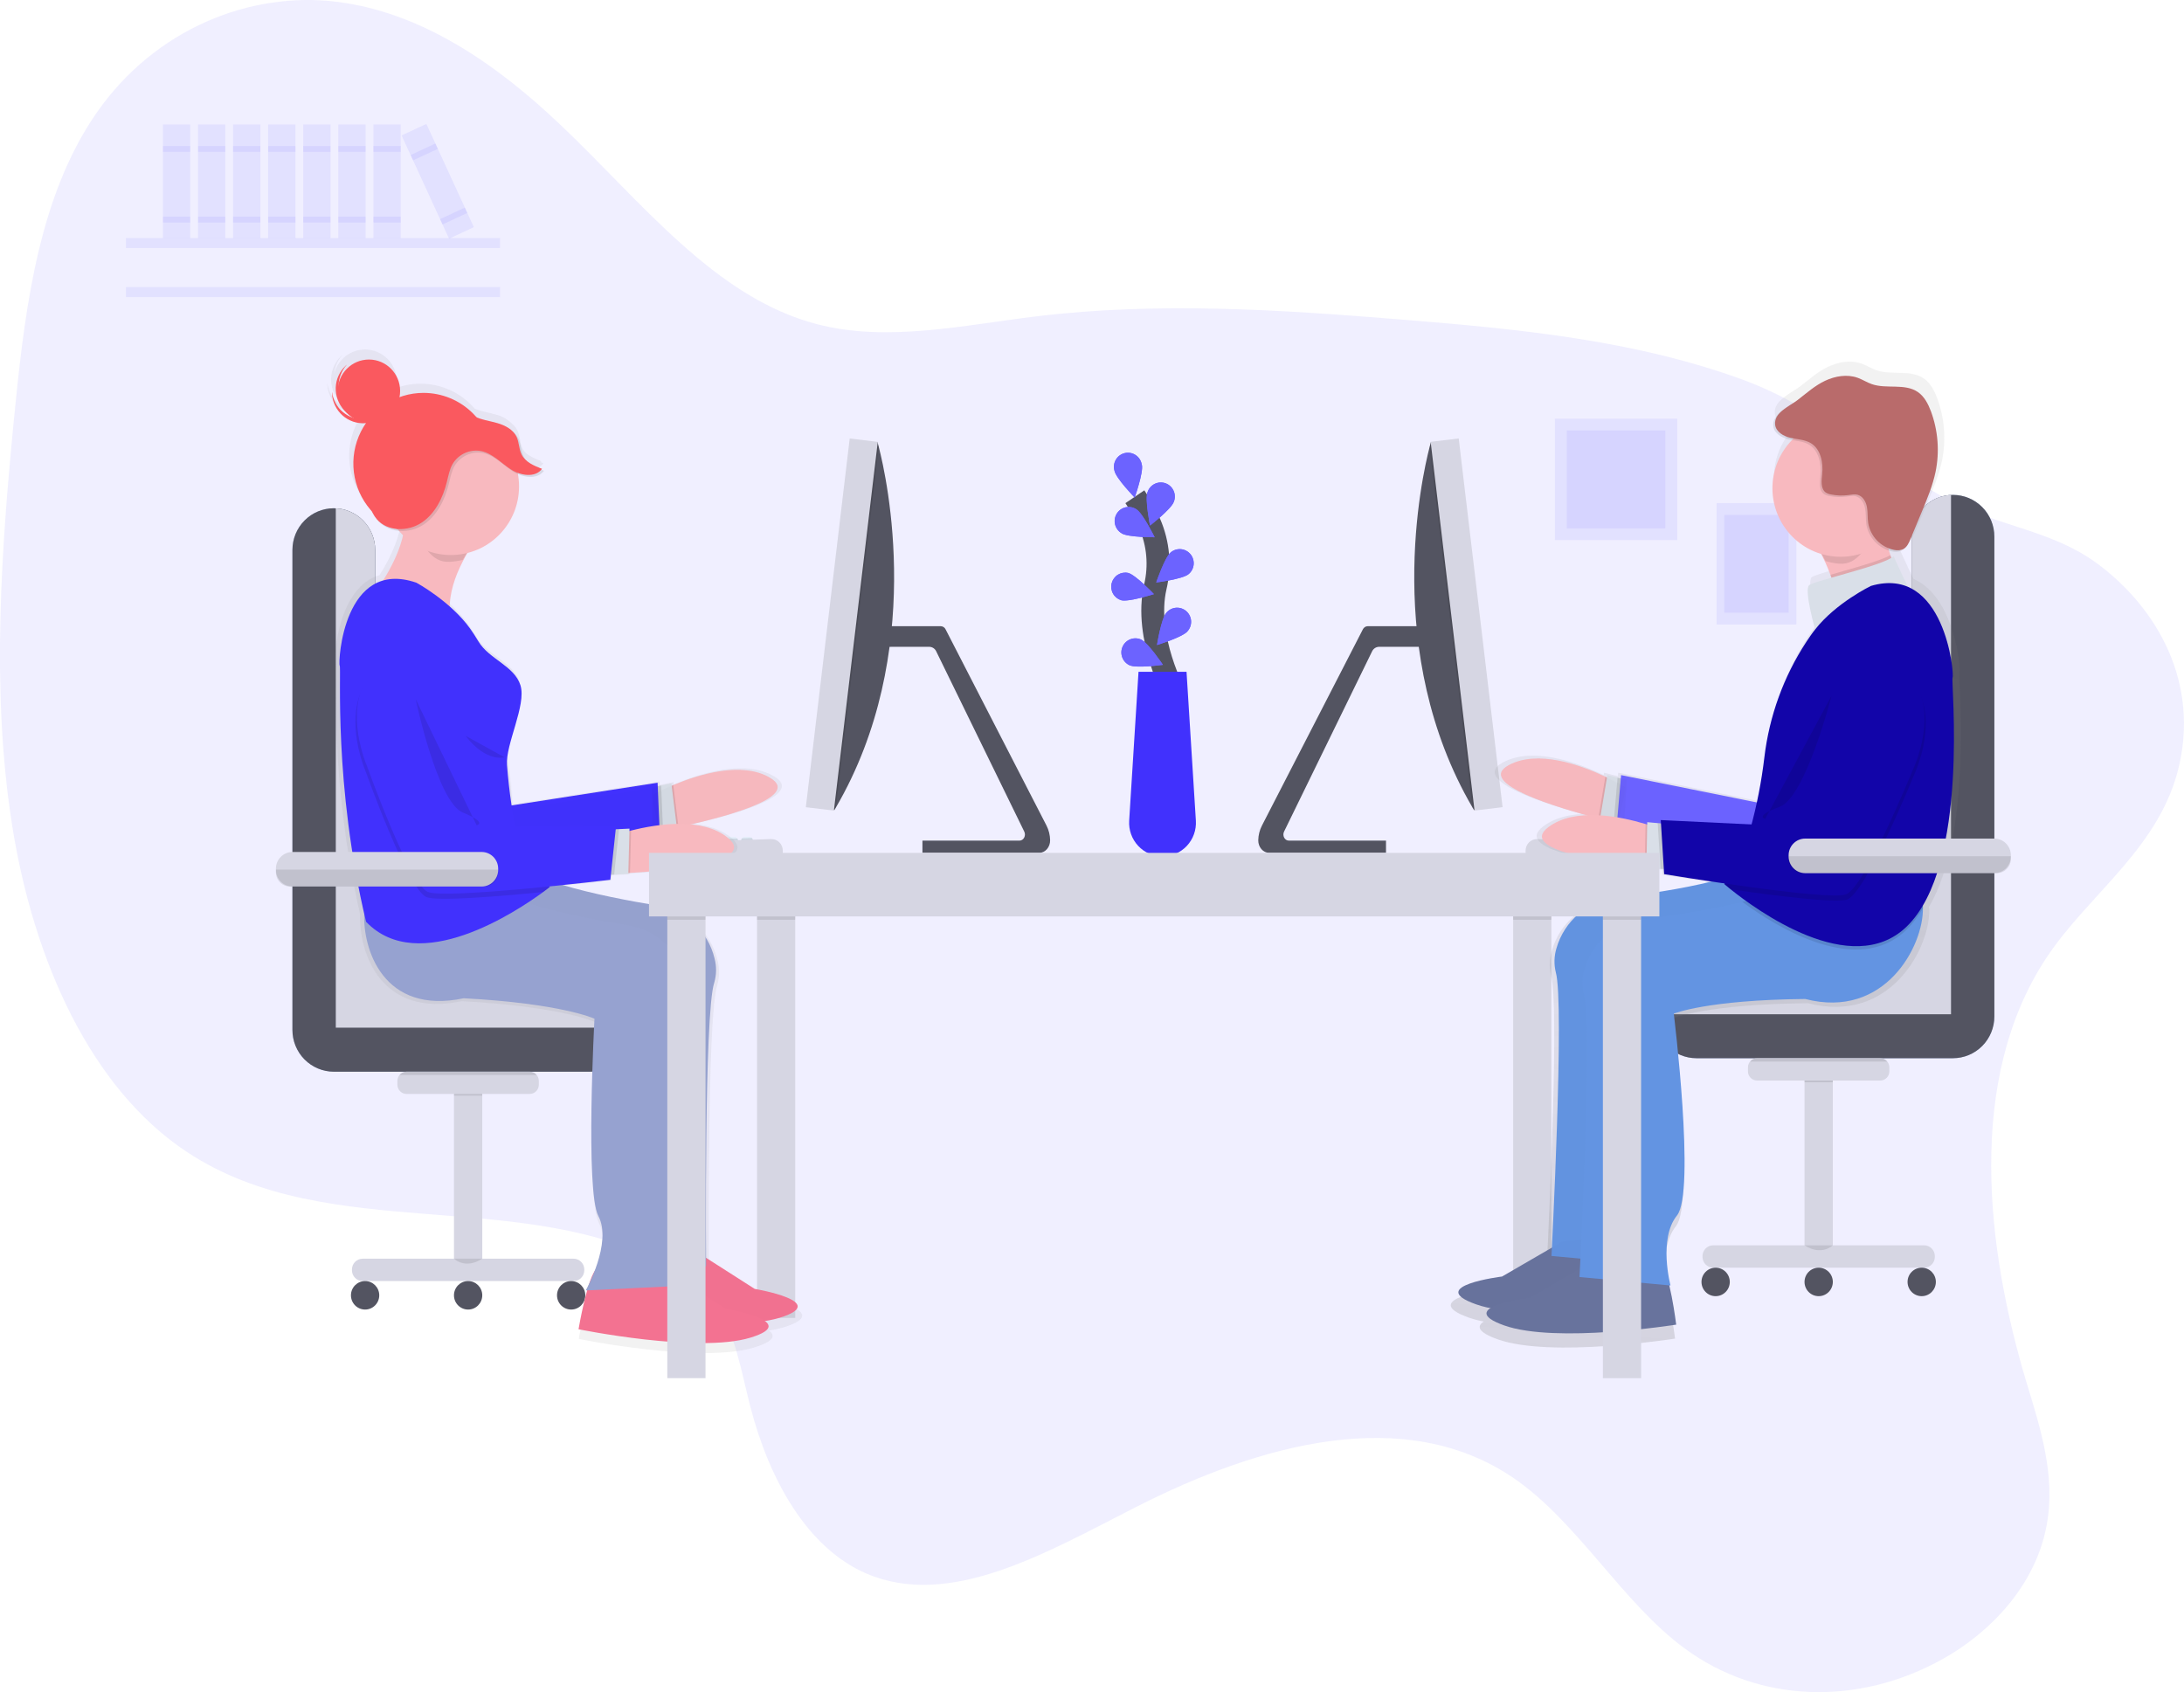 <svg width="191" height="148" viewBox="0 0 191 148" fill="none" xmlns="http://www.w3.org/2000/svg">
<g clip-path="url(#clip0)">
<path opacity="0.1" d="M178.962 83.781C171.925 94.438 173.706 109.251 177.249 120.985C178.442 124.912 179.791 129.063 178.99 133.404C178.01 138.713 174.014 142.802 169.919 145.091C162.455 149.266 153.791 148.923 147.364 144.201C141.809 140.119 138.034 133.154 132.365 129.272C122.89 122.8 110.238 126.263 99.313 131.826C91.583 135.757 83.097 140.771 75.771 137.626C70.617 135.412 67.276 129.451 65.616 123.015C64.815 119.907 64.29 116.522 62.582 114.125C61.559 112.7 60.196 111.722 58.783 110.928C45.879 103.594 28.853 109.015 16.368 100.768C7.943 95.208 2.931 84.031 1.059 72.166C-0.812 60.3 0.11 47.68 1.361 35.26C2.249 26.435 3.522 16.994 8.412 9.919C13.585 2.436 21.976 -0.75 29.377 0.147C36.777 1.045 43.285 5.489 48.949 10.855C56.027 17.547 62.477 26.034 71.464 28.357C77.585 29.944 84.181 28.455 90.613 27.671C101.368 26.375 112.026 27.096 122.612 27.952C132.748 28.772 142.949 29.735 152.469 33.232C159.205 35.706 164.458 40.634 170.773 43.911C174.889 46.048 179.474 46.422 183.331 49.231C188.083 52.688 192.282 58.958 190.631 66.706C189.061 74.082 182.697 78.118 178.962 83.781Z" fill="#6C63FF"/>
<path opacity="0.1" d="M157.096 43.999H150.126V54.621H157.096V43.999Z" fill="#6C63FF"/>
<path opacity="0.1" d="M156.417 45.032H150.803V53.588H156.417V45.032Z" fill="#6C63FF"/>
<path opacity="0.1" d="M146.683 36.621H135.979V47.242H146.683V36.621Z" fill="#6C63FF"/>
<path opacity="0.1" d="M145.642 37.654H137.019V46.209H145.642V37.654Z" fill="#6C63FF"/>
<path opacity="0.1" d="M43.73 20.817H11.014V21.694H43.73V20.817Z" fill="#6C63FF"/>
<path opacity="0.1" d="M43.73 25.105H11.014V25.982H43.73V25.105Z" fill="#6C63FF"/>
<path d="M69.547 77.667H66.205V115.269H69.547V77.667Z" fill="#D6D6E3"/>
<path d="M167.177 81.615V46.93C167.178 45.963 167.559 45.036 168.238 44.353C168.918 43.669 169.839 43.285 170.799 43.285C171.758 43.287 172.677 43.672 173.355 44.355C174.033 45.038 174.414 45.964 174.414 46.93V88.908C174.414 89.875 174.032 90.802 173.353 91.486C172.674 92.17 171.753 92.554 170.792 92.554H148.36C147.4 92.554 146.478 92.17 145.799 91.486C145.12 90.802 144.738 89.875 144.738 88.908C144.738 87.941 145.12 87.013 145.799 86.329C146.478 85.646 147.4 85.261 148.36 85.261H163.555C164.516 85.261 165.437 84.877 166.116 84.193C166.795 83.51 167.177 82.582 167.177 81.615Z" fill="#AEBEE1"/>
<path d="M167.177 81.615V46.93C167.178 45.963 167.559 45.036 168.238 44.353C168.918 43.669 169.839 43.285 170.799 43.285C171.758 43.287 172.677 43.672 173.355 44.355C174.033 45.038 174.414 45.964 174.414 46.93V88.908C174.414 89.875 174.032 90.802 173.353 91.486C172.674 92.17 171.753 92.554 170.792 92.554H148.36C147.4 92.554 146.478 92.17 145.799 91.486C145.12 90.802 144.738 89.875 144.738 88.908C144.738 87.941 145.12 87.013 145.799 86.329C146.478 85.646 147.4 85.261 148.36 85.261H163.555C164.516 85.261 165.437 84.877 166.116 84.193C166.795 83.51 167.177 82.582 167.177 81.615Z" fill="#535461"/>
<path d="M144.743 88.712C144.793 87.78 145.196 86.903 145.869 86.261C146.542 85.619 147.433 85.261 148.36 85.261H163.555C164.516 85.261 165.437 84.877 166.116 84.193C166.796 83.51 167.177 82.582 167.177 81.615V46.93C167.177 45.993 167.534 45.091 168.176 44.413C168.818 43.734 169.695 43.33 170.625 43.285V88.712H144.743Z" fill="#D6D6E3"/>
<path d="M32.81 82.785V48.1C32.81 47.135 32.43 46.208 31.752 45.525C31.075 44.841 30.156 44.456 29.197 44.454C28.236 44.454 27.315 44.838 26.636 45.522C25.956 46.206 25.575 47.133 25.575 48.1V90.078C25.574 90.558 25.667 91.033 25.848 91.476C26.03 91.919 26.296 92.322 26.633 92.662C26.969 93.001 27.369 93.271 27.809 93.454C28.249 93.638 28.72 93.733 29.197 93.733H51.627C52.588 93.733 53.509 93.349 54.188 92.665C54.867 91.981 55.249 91.054 55.249 90.087C55.249 89.12 54.867 88.192 54.188 87.508C53.509 86.824 52.588 86.44 51.627 86.44H36.434C35.957 86.441 35.485 86.346 35.045 86.162C34.605 85.979 34.205 85.709 33.869 85.37C33.532 85.03 33.265 84.627 33.084 84.184C32.902 83.74 32.809 83.265 32.81 82.785Z" fill="#AEBEE1"/>
<path d="M32.81 82.785V48.1C32.81 47.135 32.43 46.208 31.752 45.525C31.075 44.841 30.156 44.456 29.197 44.454C28.236 44.454 27.315 44.838 26.636 45.522C25.956 46.206 25.575 47.133 25.575 48.1V90.078C25.574 90.558 25.667 91.033 25.848 91.476C26.03 91.919 26.296 92.322 26.633 92.662C26.969 93.001 27.369 93.271 27.809 93.454C28.249 93.638 28.72 93.733 29.197 93.733H51.627C52.588 93.733 53.509 93.349 54.188 92.665C54.867 91.981 55.249 91.054 55.249 90.087C55.249 89.12 54.867 88.192 54.188 87.508C53.509 86.824 52.588 86.44 51.627 86.44H36.434C35.957 86.441 35.485 86.346 35.045 86.162C34.605 85.979 34.205 85.709 33.869 85.37C33.532 85.03 33.265 84.627 33.084 84.184C32.902 83.74 32.809 83.265 32.81 82.785Z" fill="#535461"/>
<path d="M55.244 89.882C55.194 88.951 54.791 88.073 54.119 87.431C53.446 86.789 52.554 86.432 51.627 86.432H36.434C35.958 86.432 35.487 86.338 35.047 86.155C34.608 85.972 34.208 85.703 33.872 85.364C33.535 85.026 33.268 84.624 33.086 84.181C32.904 83.739 32.81 83.264 32.81 82.785V48.1C32.81 47.164 32.453 46.264 31.812 45.587C31.171 44.909 30.296 44.505 29.367 44.459V89.882H55.244Z" fill="#D6D6E3"/>
<path d="M135.674 77.667H132.332V116.146H135.674V77.667Z" fill="#D6D6E3"/>
<path opacity="0.1" d="M69.547 77.667H66.205V80.447H69.547V77.667Z" fill="black"/>
<path opacity="0.1" d="M135.674 77.667H132.332V80.447H135.674V77.667Z" fill="black"/>
<path opacity="0.1" d="M78.143 54.768C78.09 55.361 78.022 55.961 77.94 56.57H77.468V54.768H78.143Z" fill="black"/>
<path d="M91.838 73.485C91.848 74.094 91.412 74.594 90.872 74.594H80.671V73.523H89.159C89.525 73.523 89.754 73.077 89.57 72.72L81.872 56.959C81.818 56.846 81.733 56.749 81.628 56.681C81.523 56.613 81.401 56.575 81.276 56.572H77.468V54.77H82.276C82.364 54.772 82.449 54.798 82.523 54.846C82.597 54.894 82.656 54.962 82.694 55.041L91.518 72.2C91.721 72.598 91.831 73.038 91.838 73.485Z" fill="#535461"/>
<path d="M73.103 70.627L72.963 70.863L71.656 69.985L75.7 38.675H76.742C76.742 38.675 76.784 38.819 76.854 39.093C77.552 41.799 80.976 57.124 73.103 70.627Z" fill="#535461"/>
<path opacity="0.1" d="M76.853 39.093L73.103 70.627L72.963 70.863L71.656 69.985L75.7 38.675H76.742C76.742 38.675 76.783 38.824 76.853 39.093Z" fill="black"/>
<path d="M74.31 38.351L70.473 70.6L72.927 70.896L76.764 38.647L74.31 38.351Z" fill="#D6D6E3"/>
<path d="M62.063 73.497C62.063 73.575 62.032 73.649 61.977 73.704C61.923 73.759 61.849 73.79 61.772 73.791H61.336C61.258 73.791 61.184 73.76 61.13 73.705C61.075 73.65 61.044 73.575 61.044 73.497C61.043 73.486 61.043 73.474 61.044 73.463C61.053 73.392 61.087 73.327 61.14 73.28C61.193 73.232 61.261 73.206 61.332 73.206H61.769C61.833 73.206 61.896 73.229 61.947 73.269C61.998 73.309 62.034 73.365 62.05 73.429C62.057 73.451 62.062 73.474 62.063 73.497Z" fill="#E3EDF9"/>
<path d="M63.371 73.497C63.37 73.575 63.339 73.649 63.285 73.704C63.23 73.759 63.156 73.79 63.079 73.791H62.643C62.566 73.791 62.492 73.76 62.437 73.705C62.382 73.65 62.352 73.575 62.352 73.497C62.352 73.47 62.356 73.443 62.363 73.416C62.376 73.369 62.402 73.326 62.437 73.291C62.463 73.264 62.495 73.242 62.53 73.228C62.566 73.213 62.603 73.205 62.641 73.205H63.078C63.134 73.205 63.189 73.221 63.236 73.252C63.284 73.282 63.322 73.326 63.345 73.377C63.362 73.415 63.37 73.456 63.371 73.497Z" fill="#E3EDF9"/>
<path d="M64.533 73.497C64.533 73.575 64.502 73.649 64.447 73.704C64.393 73.759 64.319 73.79 64.242 73.791H63.805C63.728 73.791 63.654 73.76 63.599 73.705C63.545 73.65 63.514 73.575 63.514 73.497C63.513 73.455 63.522 73.413 63.539 73.375C63.563 73.325 63.6 73.282 63.647 73.251C63.694 73.221 63.748 73.205 63.804 73.204H64.24C64.278 73.204 64.316 73.211 64.352 73.226C64.387 73.24 64.419 73.262 64.447 73.289C64.474 73.317 64.495 73.349 64.51 73.385C64.524 73.42 64.532 73.459 64.531 73.497H64.533Z" fill="#E3EDF9"/>
<path d="M65.842 73.497C65.842 73.575 65.811 73.649 65.756 73.704C65.702 73.759 65.628 73.79 65.551 73.791H65.114C65.061 73.79 65.009 73.776 64.963 73.748C64.918 73.72 64.881 73.68 64.856 73.633C64.831 73.585 64.82 73.532 64.824 73.478C64.827 73.424 64.845 73.373 64.876 73.329L64.91 73.291C64.936 73.264 64.968 73.242 65.003 73.228C65.039 73.213 65.076 73.205 65.114 73.205H65.551C65.59 73.206 65.63 73.215 65.666 73.231C65.702 73.247 65.735 73.27 65.762 73.3C65.813 73.353 65.842 73.423 65.842 73.497Z" fill="#E3EDF9"/>
<path opacity="0.1" d="M62.055 73.427C62.061 73.45 62.064 73.474 62.063 73.497C62.063 73.575 62.032 73.649 61.977 73.704C61.923 73.759 61.849 73.79 61.772 73.791H61.336C61.258 73.791 61.184 73.76 61.13 73.705C61.075 73.65 61.044 73.575 61.044 73.497C61.043 73.486 61.043 73.474 61.044 73.463L62.055 73.427Z" fill="black"/>
<path opacity="0.1" d="M63.347 73.38C63.362 73.417 63.37 73.456 63.371 73.496C63.37 73.573 63.339 73.647 63.285 73.702C63.23 73.757 63.156 73.788 63.079 73.789H62.643C62.566 73.789 62.492 73.758 62.437 73.703C62.382 73.648 62.352 73.573 62.352 73.496C62.352 73.468 62.356 73.441 62.363 73.415L63.347 73.38Z" fill="black"/>
<path opacity="0.1" d="M64.49 73.341C64.519 73.388 64.535 73.441 64.535 73.496C64.534 73.573 64.504 73.648 64.449 73.703C64.394 73.757 64.321 73.788 64.243 73.789H63.807C63.73 73.789 63.656 73.758 63.601 73.703C63.546 73.648 63.516 73.573 63.516 73.496C63.515 73.454 63.524 73.412 63.541 73.374L64.49 73.341Z" fill="black"/>
<path opacity="0.1" d="M65.842 73.497C65.842 73.575 65.811 73.649 65.756 73.704C65.702 73.759 65.628 73.79 65.551 73.791H65.114C65.061 73.791 65.009 73.776 64.963 73.748C64.918 73.72 64.881 73.68 64.856 73.633C64.831 73.585 64.82 73.532 64.824 73.478C64.827 73.425 64.845 73.373 64.876 73.329L65.762 73.298C65.814 73.351 65.842 73.423 65.842 73.497Z" fill="black"/>
<path d="M68.457 74.668H60.028V74.281C60.028 74.11 60.094 73.945 60.212 73.822C60.331 73.699 60.492 73.627 60.662 73.621L67.422 73.386C67.556 73.381 67.69 73.404 67.816 73.452C67.941 73.501 68.055 73.574 68.152 73.668C68.249 73.762 68.326 73.875 68.378 73.999C68.431 74.124 68.458 74.258 68.458 74.393L68.457 74.668Z" fill="#D6D6E3"/>
<path d="M110.04 73.485C110.03 74.094 110.466 74.594 111.006 74.594H121.212V73.523H112.714C112.348 73.523 112.119 73.077 112.303 72.72L120 56.959C120.055 56.846 120.139 56.749 120.245 56.681C120.35 56.613 120.472 56.575 120.597 56.572H124.406V54.77H119.602C119.515 54.773 119.432 54.8 119.359 54.847C119.287 54.895 119.229 54.961 119.191 55.039L110.367 72.198C110.161 72.596 110.049 73.037 110.04 73.485Z" fill="#535461"/>
<path d="M128.776 70.627L128.916 70.863L130.223 69.985L126.179 38.675H125.137C125.137 38.675 125.095 38.819 125.025 39.093C124.326 41.799 120.895 57.124 128.776 70.627Z" fill="#535461"/>
<path opacity="0.1" d="M125.025 39.093L128.775 70.627L128.915 70.863L130.222 69.985L126.179 38.675H125.137C125.137 38.675 125.095 38.824 125.025 39.093Z" fill="black"/>
<path d="M127.571 38.348L125.117 38.644L128.954 70.893L131.408 70.597L127.571 38.348Z" fill="#D6D6E3"/>
<path d="M139.814 73.497C139.815 73.575 139.846 73.649 139.9 73.704C139.955 73.759 140.029 73.79 140.106 73.791H140.542C140.619 73.791 140.694 73.76 140.748 73.705C140.803 73.65 140.834 73.575 140.834 73.497C140.835 73.486 140.835 73.474 140.834 73.463C140.825 73.392 140.791 73.327 140.738 73.28C140.685 73.232 140.616 73.206 140.546 73.206H140.109C140.044 73.206 139.982 73.229 139.931 73.269C139.88 73.309 139.844 73.365 139.828 73.429C139.821 73.451 139.816 73.474 139.814 73.497Z" fill="#E3EDF9"/>
<path d="M138.507 73.497C138.507 73.575 138.538 73.649 138.593 73.704C138.647 73.759 138.721 73.79 138.798 73.791H139.235C139.273 73.791 139.311 73.783 139.346 73.768C139.382 73.754 139.414 73.732 139.441 73.705C139.468 73.677 139.489 73.645 139.504 73.609C139.519 73.574 139.526 73.536 139.526 73.497C139.526 73.47 139.522 73.443 139.514 73.416C139.501 73.369 139.476 73.326 139.441 73.291C139.414 73.264 139.383 73.242 139.347 73.228C139.312 73.213 139.275 73.205 139.236 73.205H138.792C138.735 73.205 138.68 73.221 138.633 73.252C138.585 73.282 138.548 73.326 138.524 73.377C138.51 73.415 138.505 73.456 138.507 73.497Z" fill="#E3EDF9"/>
<path d="M137.345 73.497C137.345 73.575 137.376 73.649 137.43 73.704C137.485 73.759 137.559 73.79 137.636 73.791H138.072C138.15 73.791 138.224 73.76 138.278 73.705C138.333 73.65 138.364 73.575 138.364 73.497C138.365 73.455 138.356 73.413 138.338 73.375C138.315 73.325 138.277 73.282 138.231 73.251C138.184 73.221 138.13 73.205 138.074 73.204H137.638C137.599 73.204 137.561 73.211 137.526 73.226C137.49 73.24 137.458 73.262 137.431 73.289C137.404 73.317 137.383 73.349 137.368 73.385C137.353 73.42 137.346 73.459 137.346 73.497H137.345Z" fill="#E3EDF9"/>
<path d="M136.035 73.497C136.036 73.575 136.067 73.649 136.121 73.704C136.176 73.759 136.25 73.79 136.327 73.791H136.763C136.816 73.79 136.869 73.776 136.914 73.748C136.96 73.72 136.997 73.68 137.021 73.633C137.046 73.585 137.057 73.532 137.054 73.478C137.05 73.424 137.032 73.373 137.002 73.329L136.968 73.291C136.941 73.264 136.909 73.242 136.874 73.228C136.839 73.213 136.801 73.205 136.763 73.205H136.327C136.287 73.206 136.248 73.215 136.212 73.231C136.175 73.247 136.143 73.27 136.116 73.3C136.064 73.353 136.036 73.423 136.035 73.497Z" fill="#E3EDF9"/>
<path opacity="0.1" d="M139.823 73.427C139.817 73.45 139.814 73.474 139.814 73.497C139.815 73.575 139.846 73.649 139.9 73.704C139.955 73.759 140.029 73.79 140.106 73.791H140.542C140.62 73.791 140.694 73.76 140.748 73.705C140.803 73.65 140.834 73.575 140.834 73.497C140.835 73.486 140.835 73.474 140.834 73.463L139.823 73.427Z" fill="black"/>
<path opacity="0.1" d="M138.531 73.38C138.516 73.417 138.507 73.456 138.507 73.496C138.508 73.573 138.538 73.647 138.593 73.702C138.647 73.757 138.721 73.788 138.799 73.789H139.235C139.273 73.789 139.311 73.781 139.346 73.766C139.382 73.752 139.414 73.73 139.441 73.703C139.468 73.676 139.489 73.643 139.504 73.608C139.519 73.572 139.526 73.534 139.526 73.496C139.526 73.468 139.522 73.441 139.514 73.415L138.531 73.38Z" fill="black"/>
<path opacity="0.1" d="M137.387 73.341C137.359 73.388 137.343 73.441 137.343 73.496C137.343 73.573 137.374 73.648 137.429 73.703C137.483 73.757 137.557 73.788 137.634 73.789H138.071C138.148 73.789 138.222 73.758 138.277 73.703C138.332 73.648 138.362 73.573 138.362 73.496C138.363 73.454 138.354 73.412 138.337 73.374L137.387 73.341Z" fill="black"/>
<path opacity="0.1" d="M136.035 73.497C136.036 73.575 136.067 73.649 136.121 73.704C136.176 73.759 136.25 73.79 136.327 73.791H136.763C136.816 73.791 136.869 73.776 136.914 73.748C136.96 73.72 136.997 73.68 137.022 73.633C137.046 73.585 137.057 73.532 137.054 73.478C137.05 73.425 137.032 73.373 137.002 73.329L136.116 73.298C136.064 73.351 136.035 73.423 136.035 73.497Z" fill="black"/>
<path d="M133.421 74.668H141.849V74.281C141.849 74.11 141.783 73.945 141.665 73.822C141.547 73.699 141.385 73.627 141.215 73.621L134.456 73.386C134.321 73.381 134.187 73.404 134.062 73.452C133.937 73.501 133.822 73.574 133.725 73.668C133.629 73.762 133.552 73.875 133.499 73.999C133.447 74.124 133.419 74.258 133.419 74.393L133.421 74.668Z" fill="#D6D6E3"/>
<path d="M168.699 79.319C172.631 72.605 171.206 59.061 171.365 58.802C171.506 58.574 170.964 52.196 167.351 50.638C166.698 49.336 166.056 47.868 166.056 47.868C165.992 47.928 165.923 47.981 165.848 48.025C165.819 47.947 165.791 47.868 165.764 47.788C165.718 47.652 165.676 47.513 165.633 47.374C165.734 47.407 165.837 47.433 165.941 47.453C166.217 47.521 166.507 47.495 166.766 47.38C166.855 47.332 166.935 47.27 167.003 47.196C167.288 47.005 167.445 46.662 167.578 46.338L168.629 43.802C169.103 42.657 169.58 41.506 169.833 40.293C170.208 38.467 170.063 36.572 169.413 34.826C169.165 34.16 168.82 33.494 168.236 33.096C167.065 32.297 165.435 32.849 164.097 32.381C163.658 32.226 163.26 31.966 162.821 31.808C161.871 31.465 160.799 31.648 159.886 32.075C158.972 32.503 158.232 33.182 157.433 33.791C157.039 34.095 156.41 34.409 155.947 34.821C155.497 35.174 155.151 35.602 155.217 36.164C155.292 36.808 155.965 37.194 156.593 37.345C156.697 37.369 156.804 37.388 156.91 37.407C156.165 38.166 155.629 39.106 155.353 40.136C155.076 41.166 155.07 42.251 155.334 43.284C155.598 44.317 156.123 45.264 156.858 46.032C157.593 46.801 158.514 47.364 159.529 47.668C159.849 48.272 160.126 48.899 160.358 49.543C160.388 49.631 160.419 49.72 160.448 49.809C159.415 50.104 158.607 50.35 158.445 50.485C157.956 50.894 158.981 54.47 158.981 54.47C158.72 54.803 158.454 55.182 158.185 55.588C156.142 58.711 154.849 62.269 154.408 65.982C154.237 67.339 154.016 68.727 153.734 70.047L141.519 67.581L141.493 67.885L141.202 67.812L140.285 67.584L140.249 67.792L140.109 67.725C137.837 66.653 134.009 65.283 131.417 66.695C128.681 68.178 134.585 70.148 138.374 71.196C137.118 71.258 135.916 71.562 134.965 72.272C132.218 74.345 139.988 75.424 143.658 75.807L143.806 75.822V75.901L145.078 76.02L145.376 76.047L145.405 76.504C145.405 76.504 147.225 76.804 149.657 77.168C146.881 77.866 143.45 78.35 141.067 78.633C138.541 78.931 136.39 80.702 135.712 83.171C135.492 83.88 135.471 84.635 135.65 85.354C136.359 87.847 135.494 106.189 135.298 110.139L130.806 112.742C130.806 112.742 123.818 113.6 128.473 115.249C128.892 115.393 129.321 115.507 129.756 115.592C129.143 115.99 129.196 116.51 131.004 117.148C135.662 118.792 146.491 117.076 146.491 117.076C146.491 117.076 146.254 115.144 145.868 113.538L145.988 113.548C145.988 113.548 144.87 109.36 146.566 107.247C148.261 105.135 146.281 89.059 146.281 89.059C146.281 89.059 149.25 87.822 158.125 87.741C165.284 89.591 168.773 82.969 168.723 79.546C168.708 79.469 168.704 79.39 168.699 79.319Z" fill="url(#paint0_linear)"/>
<path d="M142.243 68.914L141.485 72.003C141.485 72.003 140.803 71.848 139.78 71.584C136.317 70.681 129.012 68.514 131.94 66.924C134.464 65.551 138.181 66.886 140.389 67.927C141.197 68.31 141.803 68.653 142.074 68.815C142.188 68.88 142.243 68.914 142.243 68.914Z" fill="#F8B9BF"/>
<path opacity="0.1" d="M142.03 69.786L141.485 72.016C141.485 72.016 140.803 71.862 139.78 71.598L140.396 67.941C141.204 68.324 141.81 68.667 142.081 68.828L142.03 69.786Z" fill="black"/>
<path d="M142.032 72.228L139.915 71.701L140.573 67.795L142.265 68.216L142.032 72.228Z" fill="#D9DFE8"/>
<path opacity="0.1" d="M142.032 72.228L141.118 72.001L141.463 68.017L142.265 68.216L142.032 72.228Z" fill="black"/>
<path d="M162.458 56.052C162.458 56.052 158.393 53.687 156.586 60.47C154.779 67.253 154.609 70.378 154.609 70.378L141.771 67.793L141.364 72.514C141.364 72.514 155.089 76.975 156.816 76.651C158.542 76.327 164.145 66.87 164.145 66.87C164.145 66.87 169.238 59.542 162.458 56.052Z" fill="#6C63FF"/>
<g opacity="0.1">
<path opacity="0.1" d="M142.243 68.914L141.485 72.003C141.485 72.003 140.803 71.848 139.78 71.584C136.317 70.681 129.012 68.514 131.94 66.924C134.464 65.551 138.181 66.886 140.389 67.927C141.197 68.31 141.803 68.653 142.074 68.814C142.188 68.88 142.243 68.914 142.243 68.914Z" fill="black"/>
<path opacity="0.1" d="M142.03 69.786L141.485 72.016C141.485 72.016 140.803 71.862 139.78 71.598L140.396 67.941C141.203 68.324 141.81 68.667 142.081 68.828L142.03 69.786Z" fill="black"/>
<path opacity="0.1" d="M142.032 72.227L139.915 71.701L140.573 67.795L142.265 68.216L142.032 72.227Z" fill="black"/>
<path opacity="0.1" d="M142.032 72.227L141.118 72.001L141.462 68.017L142.265 68.216L142.032 72.227Z" fill="black"/>
<path opacity="0.1" d="M162.458 56.223C162.458 56.223 158.392 53.859 156.586 60.642C154.779 67.425 154.609 70.549 154.609 70.549L141.771 67.965L141.364 72.686C141.364 72.686 155.089 77.147 156.816 76.823C158.542 76.498 164.145 67.042 164.145 67.042C164.145 67.042 169.238 59.713 162.458 56.223Z" fill="#1205A9"/>
</g>
<path d="M136.602 108.61L131.36 111.649C131.36 111.649 124.57 112.486 129.094 114.082C133.617 115.678 144.133 114.011 144.133 114.011C144.133 114.011 143.549 109.255 142.734 108.591C141.919 107.927 136.602 108.61 136.602 108.61Z" fill="#68739D"/>
<path d="M157.029 74.515C157.029 74.515 154.421 75.888 149.788 77.073C147.073 77.76 143.675 78.247 141.326 78.525C140.124 78.657 138.987 79.145 138.061 79.928C137.135 80.711 136.461 81.753 136.124 82.923C135.91 83.613 135.889 84.349 136.064 85.05C136.837 87.767 135.684 109.847 135.684 109.847L143.644 110.588C143.644 110.588 142.558 106.52 144.206 104.469C145.855 102.419 143.93 86.811 143.93 86.811C143.93 86.811 146.814 85.61 155.432 85.531C163.415 87.59 166.705 78.793 165.473 76.327C164.24 73.861 157.029 74.515 157.029 74.515Z" fill="#6394E2"/>
<g opacity="0.1">
<path opacity="0.1" d="M136.602 108.61L131.36 111.649C131.36 111.649 124.57 112.486 129.094 114.082C133.617 115.677 144.133 114.011 144.133 114.011C144.133 114.011 143.549 109.255 142.734 108.591C141.919 107.927 136.602 108.61 136.602 108.61Z" fill="black"/>
<path opacity="0.1" d="M157.029 74.515C157.029 74.515 154.421 75.888 149.789 77.073C147.074 77.76 143.675 78.247 141.326 78.525C140.124 78.657 138.988 79.145 138.061 79.928C137.135 80.711 136.461 81.753 136.124 82.923C135.91 83.613 135.889 84.349 136.065 85.05C136.837 87.767 135.685 109.847 135.685 109.847L143.644 110.588C143.644 110.588 142.559 106.52 144.207 104.469C145.855 102.419 143.931 86.811 143.931 86.811C143.931 86.811 146.815 85.61 155.432 85.531C163.416 87.59 166.705 78.793 165.473 76.327C164.241 73.861 157.029 74.515 157.029 74.515Z" fill="black"/>
</g>
<path d="M139.059 110.454L133.818 113.493C133.818 113.493 127.031 114.324 131.551 115.926C136.071 117.529 146.591 115.856 146.591 115.856C146.591 115.856 146.006 111.1 145.192 110.436C144.377 109.771 139.059 110.454 139.059 110.454Z" fill="#68739D"/>
<path d="M157.881 87.375C149.264 87.454 146.38 88.656 146.38 88.656C146.38 88.656 148.304 104.27 146.656 106.314C145.008 108.357 146.093 112.433 146.093 112.433L138.134 111.691C138.134 111.691 138.147 111.431 138.17 110.964C138.36 107.127 139.201 89.316 138.51 86.895C138.336 86.196 138.357 85.462 138.57 84.774C138.905 83.603 139.578 82.559 140.504 81.774C141.43 80.989 142.567 80.499 143.77 80.366C146.117 80.09 149.516 79.609 152.231 78.914L152.364 78.88C156.915 77.703 159.472 76.356 159.472 76.356C159.472 76.356 166.683 75.704 167.915 78.17C168.089 78.561 168.175 78.985 168.167 79.414C168.229 82.741 164.837 89.172 157.881 87.375Z" fill="#6394E2"/>
<path d="M145.877 72.763L145.586 75.937C145.586 75.937 144.885 75.887 143.844 75.778C140.286 75.405 132.741 74.359 135.408 72.346C137.703 70.616 141.575 71.371 143.912 72.071C144.764 72.329 145.418 72.577 145.71 72.696C145.817 72.737 145.877 72.763 145.877 72.763Z" fill="#F8B9BF"/>
<path d="M167.048 52.009C167.048 52.009 165.981 52.85 164.677 53.773C163.247 54.099 161.587 54.368 160.39 54.543C160.818 53.171 160.56 51.626 160.078 50.273C159.553 48.858 158.833 47.525 157.939 46.312L165.152 44.045C164.586 45.489 164.842 47.134 165.323 48.565C165.747 49.783 166.327 50.941 167.048 52.009Z" fill="#F8B9BF"/>
<path opacity="0.1" d="M145.795 73.657L145.586 75.937C145.586 75.937 144.885 75.888 143.844 75.778L143.912 72.07C144.764 72.327 145.419 72.576 145.71 72.694L145.795 73.657Z" fill="black"/>
<path d="M146.158 76.071L143.987 75.869L144.058 71.908L145.795 72.07L146.158 76.071Z" fill="#D9DFE8"/>
<path opacity="0.1" d="M167.048 52.009C167.048 52.009 165.981 52.85 164.677 53.773C163.247 54.099 161.587 54.368 160.39 54.543C160.818 53.171 160.561 51.626 160.078 50.273C161.841 49.758 164.362 49.092 165.325 48.557C165.748 49.778 166.327 50.938 167.048 52.009Z" fill="black"/>
<path d="M165.606 48.642C165.606 48.642 166.812 51.4 167.572 52.646C168.333 53.891 158.74 55.048 158.74 55.048C158.74 55.048 157.745 51.577 158.22 51.179C158.696 50.781 164.803 49.449 165.606 48.642Z" fill="#D9DFE8"/>
<path opacity="0.1" d="M168.181 79.415C167.777 80.132 167.275 80.787 166.688 81.361C162.451 85.414 155.505 81.19 152.371 78.88C156.922 77.703 159.478 76.356 159.478 76.356C159.478 76.356 166.69 75.704 167.922 78.17C168.098 78.561 168.187 78.986 168.181 79.415Z" fill="black"/>
<path d="M166.715 81.071C161.899 85.677 153.591 79.578 151.352 77.782C150.989 77.49 150.786 77.31 150.786 77.31C151.67 76.476 152.448 74.709 153.063 72.547C153.636 70.478 154.051 68.368 154.302 66.236C154.731 62.63 155.987 59.174 157.97 56.141C158.231 55.746 158.481 55.377 158.742 55.055C160.561 52.726 163.617 51.247 163.617 51.247C170.066 49.349 170.934 58.981 170.762 59.259C170.59 59.537 172.314 75.716 166.715 81.071Z" fill="#1205A9"/>
<path opacity="0.1" d="M167.339 67.905C167.339 67.905 163.192 78.098 161.534 78.679C160.585 79.01 155.514 78.382 151.352 77.784C150.989 77.492 150.786 77.312 150.786 77.312C151.67 76.478 152.448 74.71 153.063 72.548L158.423 72.806C158.423 72.806 158.125 69.693 158.912 62.713C159.7 55.733 164.065 57.462 164.065 57.462C171.287 59.897 167.339 67.905 167.339 67.905Z" fill="black"/>
<path opacity="0.1" d="M146.158 76.071L145.221 75.984L144.972 71.994L145.795 72.07L146.158 76.071Z" fill="black"/>
<path d="M163.961 57.013C163.961 57.013 159.596 55.285 158.808 62.263C158.021 69.242 158.319 72.356 158.319 72.356L145.241 71.726L145.536 76.455C145.536 76.455 159.77 78.808 161.428 78.228C163.086 77.648 167.233 67.454 167.233 67.454C167.233 67.454 171.176 59.446 163.961 57.013Z" fill="#1205A9"/>
<path opacity="0.1" d="M164.254 46.679C164.063 45.636 165.146 45.65 165.534 44.668L158.321 46.935C158.822 47.612 159.269 48.327 159.657 49.075C160.032 49.187 160.416 49.261 160.804 49.298C162.524 49.463 163.061 47.759 164.254 46.679Z" fill="black"/>
<path d="M166.899 43.251C167.202 39.952 164.791 37.03 161.514 36.725C158.237 36.42 155.335 38.847 155.032 42.147C154.729 45.446 157.14 48.367 160.417 48.672C163.694 48.977 166.596 46.55 166.899 43.251Z" fill="#F8B9BF"/>
<path opacity="0.1" d="M155.086 37.28C155.159 37.904 155.814 38.285 156.422 38.426C157.031 38.567 157.69 38.574 158.224 38.901C159.076 39.43 159.306 40.603 159.199 41.612C159.139 42.182 159.054 42.88 159.518 43.212C159.663 43.301 159.826 43.36 159.995 43.383C160.478 43.482 160.975 43.499 161.464 43.435C161.75 43.397 162.045 43.332 162.316 43.412C162.763 43.543 163.027 44.016 163.114 44.474C163.201 44.933 163.153 45.41 163.223 45.871C163.32 46.449 163.589 46.984 163.995 47.405C164.4 47.826 164.923 48.113 165.493 48.229C165.761 48.294 166.043 48.269 166.294 48.157C166.618 47.985 166.784 47.62 166.923 47.278L167.946 44.814C168.406 43.704 168.87 42.584 169.115 41.406C169.48 39.633 169.338 37.793 168.708 36.097C168.466 35.452 168.132 34.805 167.564 34.418C166.427 33.64 164.837 34.177 163.545 33.731C163.117 33.582 162.732 33.328 162.306 33.175C161.384 32.844 160.343 33.019 159.455 33.436C158.567 33.853 157.849 34.51 157.068 35.109C156.392 35.639 154.958 36.2 155.086 37.28Z" fill="black"/>
<path d="M155.243 37.148C155.316 37.772 155.971 38.153 156.579 38.294C157.188 38.434 157.847 38.441 158.381 38.769C159.233 39.298 159.463 40.471 159.356 41.48C159.296 42.05 159.211 42.748 159.674 43.079C159.82 43.169 159.982 43.228 160.152 43.251C160.635 43.35 161.132 43.367 161.621 43.303C161.907 43.265 162.202 43.2 162.473 43.28C162.92 43.411 163.184 43.884 163.271 44.342C163.358 44.8 163.31 45.278 163.38 45.739C163.477 46.317 163.746 46.852 164.151 47.273C164.557 47.693 165.079 47.981 165.65 48.097C165.918 48.162 166.199 48.137 166.451 48.025C166.775 47.853 166.94 47.488 167.08 47.146L168.103 44.682C168.563 43.572 169.026 42.451 169.272 41.274C169.636 39.501 169.495 37.661 168.865 35.965C168.623 35.32 168.288 34.673 167.721 34.285C166.584 33.508 164.994 34.045 163.702 33.599C163.274 33.45 162.889 33.196 162.463 33.043C161.541 32.712 160.499 32.887 159.611 33.304C158.723 33.721 158.006 34.378 157.225 34.977C156.55 35.507 155.117 36.068 155.243 37.148Z" fill="#B96B6B"/>
<path opacity="0.1" d="M160.179 60.846C160.179 60.846 157.903 69.745 155.638 70.568C153.373 71.392 154.374 71.625 154.374 71.625" fill="black"/>
<path d="M160.286 93.445H157.813V109.809H160.286V93.445Z" fill="#D6D6E3"/>
<path opacity="0.1" d="M160.286 93.445H157.813V94.658H160.286V93.445Z" fill="black"/>
<path d="M152.865 93.359V93.702C152.865 93.808 152.886 93.912 152.926 94.01C152.966 94.108 153.025 94.196 153.099 94.271C153.173 94.346 153.262 94.405 153.359 94.445C153.456 94.486 153.559 94.507 153.664 94.507H164.433C164.538 94.507 164.642 94.486 164.739 94.445C164.836 94.405 164.924 94.346 164.998 94.271C165.073 94.196 165.131 94.108 165.172 94.01C165.212 93.912 165.232 93.808 165.232 93.702V93.359C165.232 93.253 165.212 93.148 165.172 93.051C165.131 92.953 165.073 92.864 164.998 92.79C164.924 92.715 164.836 92.656 164.739 92.615C164.642 92.575 164.538 92.554 164.433 92.554H153.664C153.559 92.554 153.456 92.575 153.359 92.615C153.262 92.656 153.173 92.715 153.099 92.79C153.025 92.864 152.966 92.953 152.926 93.051C152.886 93.148 152.865 93.253 152.865 93.359Z" fill="#D6D6E3"/>
<path opacity="0.1" d="M153.049 92.847H165.05C164.975 92.755 164.881 92.681 164.775 92.631C164.668 92.58 164.551 92.554 164.433 92.554H153.665C153.547 92.554 153.431 92.58 153.324 92.631C153.218 92.682 153.124 92.756 153.049 92.847Z" fill="black"/>
<path d="M168.273 108.919H149.829C149.312 108.919 148.892 109.341 148.892 109.862V109.931C148.892 110.452 149.312 110.875 149.829 110.875H168.273C168.791 110.875 169.21 110.452 169.21 109.931V109.862C169.21 109.341 168.791 108.919 168.273 108.919Z" fill="#D6D6E3"/>
<path d="M168.062 113.366C168.745 113.366 169.299 112.808 169.299 112.12C169.299 111.432 168.745 110.875 168.062 110.875C167.378 110.875 166.824 111.432 166.824 112.12C166.824 112.808 167.378 113.366 168.062 113.366Z" fill="#535461"/>
<path d="M150.039 113.366C150.723 113.366 151.277 112.808 151.277 112.12C151.277 111.432 150.723 110.875 150.039 110.875C149.356 110.875 148.802 111.432 148.802 112.12C148.802 112.808 149.356 113.366 150.039 113.366Z" fill="#535461"/>
<path d="M159.05 113.366C159.734 113.366 160.288 112.808 160.288 112.12C160.288 111.432 159.734 110.875 159.05 110.875C158.367 110.875 157.813 111.432 157.813 112.12C157.813 112.808 158.367 113.366 159.05 113.366Z" fill="#535461"/>
<path d="M174.409 73.344H157.871C157.071 73.344 156.422 73.998 156.422 74.803V74.909C156.422 75.715 157.071 76.368 157.871 76.368H174.409C175.209 76.368 175.858 75.715 175.858 74.909V74.803C175.858 73.998 175.209 73.344 174.409 73.344Z" fill="#D6D6E3"/>
<path opacity="0.1" d="M160.286 108.919C160.286 108.919 159.315 109.885 157.813 108.919H160.286Z" fill="black"/>
<path opacity="0.1" d="M175.858 74.887V75.126C175.858 75.456 175.728 75.772 175.496 76.005C175.264 76.239 174.95 76.37 174.622 76.37H157.658C157.33 76.37 157.016 76.239 156.784 76.005C156.552 75.772 156.422 75.456 156.422 75.126V74.887H175.858Z" fill="black"/>
<path d="M143.521 77.667H140.179V120.54H143.521V77.667Z" fill="#D6D6E3"/>
<path opacity="0.1" d="M143.521 77.667H140.179V80.447H143.521V77.667Z" fill="black"/>
<path d="M42.176 94.615H39.703V110.979H42.176V94.615Z" fill="#D6D6E3"/>
<path opacity="0.1" d="M42.176 94.615H39.703V95.828H42.176V94.615Z" fill="black"/>
<path d="M47.122 94.531V94.874C47.122 95.087 47.038 95.292 46.888 95.443C46.738 95.594 46.535 95.679 46.323 95.679H35.554C35.342 95.679 35.139 95.594 34.989 95.443C34.839 95.292 34.755 95.087 34.755 94.874V94.531C34.757 94.319 34.842 94.116 34.992 93.966C35.141 93.817 35.344 93.733 35.554 93.733H46.323C46.428 93.733 46.532 93.754 46.629 93.794C46.726 93.835 46.814 93.894 46.888 93.969C46.962 94.043 47.021 94.132 47.062 94.23C47.102 94.327 47.122 94.432 47.122 94.538V94.531Z" fill="#D6D6E3"/>
<path opacity="0.1" d="M46.94 94.018H34.937C35.013 93.927 35.108 93.855 35.214 93.806C35.321 93.757 35.437 93.732 35.554 93.733H46.323C46.44 93.732 46.556 93.757 46.663 93.806C46.77 93.855 46.864 93.927 46.94 94.018Z" fill="black"/>
<path d="M50.161 110.089H31.718C31.2 110.089 30.78 110.511 30.78 111.033V111.101C30.78 111.623 31.2 112.045 31.718 112.045H50.161C50.679 112.045 51.099 111.623 51.099 111.101V111.033C51.099 110.511 50.679 110.089 50.161 110.089Z" fill="#D6D6E3"/>
<path d="M31.929 114.537C32.613 114.537 33.167 113.979 33.167 113.291C33.167 112.603 32.613 112.045 31.929 112.045C31.246 112.045 30.692 112.603 30.692 113.291C30.692 113.979 31.246 114.537 31.929 114.537Z" fill="#535461"/>
<path d="M49.95 114.537C50.633 114.537 51.187 113.979 51.187 113.291C51.187 112.603 50.633 112.045 49.95 112.045C49.267 112.045 48.713 112.603 48.713 113.291C48.713 113.979 49.267 114.537 49.95 114.537Z" fill="#535461"/>
<path d="M40.939 114.537C41.622 114.537 42.176 113.979 42.176 113.291C42.176 112.603 41.622 112.045 40.939 112.045C40.255 112.045 39.701 112.603 39.701 113.291C39.701 113.979 40.255 114.537 40.939 114.537Z" fill="#535461"/>
<path opacity="0.1" d="M39.703 110.089C39.703 110.089 40.675 111.055 42.176 110.089H39.703Z" fill="black"/>
<path d="M102.796 60.825C102.796 60.825 100.021 55.748 101.035 51.335C101.472 49.486 101.302 47.545 100.549 45.803C100.188 44.978 99.753 44.189 99.249 43.445" stroke="#535461" stroke-width="2" stroke-miterlimit="10"/>
<path d="M99.864 40.658C100.009 41.324 99.234 43.519 99.234 43.519C99.234 43.519 97.616 41.854 97.469 41.188C97.42 41.026 97.405 40.855 97.425 40.686C97.445 40.517 97.499 40.354 97.585 40.207C97.67 40.06 97.784 39.933 97.921 39.833C98.057 39.733 98.213 39.662 98.378 39.626C98.543 39.589 98.714 39.587 98.879 39.62C99.045 39.653 99.202 39.72 99.341 39.817C99.48 39.914 99.597 40.039 99.686 40.183C99.774 40.328 99.832 40.49 99.856 40.658H99.864Z" fill="#6C63FF"/>
<path d="M102.648 43.907C102.411 44.545 100.575 45.966 100.575 45.966C100.575 45.966 100.115 43.684 100.353 43.049C100.405 42.891 100.487 42.745 100.595 42.619C100.704 42.494 100.837 42.392 100.985 42.32C101.134 42.247 101.296 42.206 101.461 42.198C101.626 42.19 101.79 42.216 101.945 42.274C102.1 42.332 102.242 42.42 102.362 42.535C102.481 42.649 102.577 42.787 102.643 42.939C102.709 43.092 102.743 43.256 102.744 43.422C102.745 43.588 102.713 43.753 102.649 43.907H102.648Z" fill="#6C63FF"/>
<path d="M103.936 50.224C103.411 50.655 101.115 50.945 101.115 50.945C101.115 50.945 101.863 48.742 102.388 48.311C102.513 48.207 102.657 48.129 102.812 48.081C102.966 48.034 103.129 48.017 103.29 48.033C103.451 48.049 103.607 48.097 103.75 48.174C103.892 48.251 104.018 48.356 104.121 48.482C104.223 48.608 104.299 48.754 104.345 48.91C104.391 49.066 104.406 49.23 104.389 49.392C104.372 49.554 104.323 49.711 104.245 49.854C104.167 49.997 104.062 50.123 103.936 50.224Z" fill="#6C63FF"/>
<path d="M103.842 55.225C103.398 55.739 101.184 56.416 101.184 56.416C101.184 56.416 101.55 54.116 101.995 53.603C102.099 53.475 102.227 53.37 102.373 53.293C102.518 53.216 102.677 53.17 102.84 53.156C103.004 53.142 103.169 53.162 103.324 53.213C103.48 53.265 103.624 53.347 103.748 53.456C103.872 53.565 103.972 53.697 104.044 53.846C104.116 53.994 104.157 54.156 104.166 54.321C104.175 54.486 104.15 54.651 104.094 54.806C104.039 54.961 103.952 55.103 103.841 55.225H103.842Z" fill="#6C63FF"/>
<path d="M98.09 46.647C98.666 47.005 100.979 46.99 100.979 46.99C100.979 46.99 99.956 44.902 99.38 44.543C99.243 44.453 99.09 44.391 98.929 44.361C98.768 44.331 98.603 44.334 98.443 44.369C98.283 44.405 98.132 44.472 97.998 44.568C97.865 44.663 97.751 44.784 97.665 44.924C97.579 45.064 97.522 45.22 97.496 45.383C97.471 45.546 97.478 45.712 97.518 45.872C97.558 46.032 97.629 46.183 97.727 46.314C97.825 46.446 97.949 46.557 98.09 46.64V46.647Z" fill="#6C63FF"/>
<path d="M98.056 52.498C98.712 52.67 100.916 51.963 100.916 51.963C100.916 51.963 99.319 50.278 98.662 50.109C98.353 50.043 98.03 50.1 97.761 50.268C97.493 50.436 97.299 50.702 97.22 51.011C97.142 51.319 97.185 51.646 97.341 51.923C97.496 52.201 97.753 52.407 98.056 52.498Z" fill="#6C63FF"/>
<path d="M98.794 58.188C99.411 58.466 101.703 58.147 101.703 58.147C101.703 58.147 100.411 56.215 99.794 55.937C99.498 55.803 99.16 55.794 98.856 55.911C98.553 56.027 98.308 56.261 98.175 56.56C98.042 56.858 98.033 57.198 98.149 57.504C98.265 57.809 98.497 58.056 98.794 58.19V58.188Z" fill="#6C63FF"/>
<path d="M99.864 40.658C100.009 41.324 99.234 43.519 99.234 43.519C99.234 43.519 97.616 41.854 97.469 41.188C97.42 41.026 97.405 40.855 97.425 40.686C97.445 40.517 97.499 40.354 97.585 40.207C97.67 40.06 97.784 39.933 97.921 39.833C98.057 39.733 98.213 39.662 98.378 39.626C98.543 39.589 98.714 39.587 98.879 39.62C99.045 39.653 99.202 39.72 99.341 39.817C99.48 39.914 99.597 40.039 99.686 40.183C99.774 40.328 99.832 40.49 99.856 40.658H99.864Z" fill="#6C63FF"/>
<path d="M102.648 43.907C102.411 44.545 100.575 45.966 100.575 45.966C100.575 45.966 100.115 43.684 100.353 43.049C100.405 42.891 100.487 42.745 100.595 42.619C100.704 42.494 100.837 42.392 100.985 42.32C101.134 42.247 101.296 42.206 101.461 42.198C101.626 42.19 101.79 42.216 101.945 42.274C102.1 42.332 102.242 42.42 102.362 42.535C102.481 42.649 102.577 42.787 102.643 42.939C102.709 43.092 102.743 43.256 102.744 43.422C102.745 43.588 102.713 43.753 102.649 43.907H102.648Z" fill="#6C63FF"/>
<path d="M103.936 50.224C103.411 50.655 101.115 50.945 101.115 50.945C101.115 50.945 101.863 48.742 102.388 48.311C102.513 48.207 102.657 48.129 102.812 48.081C102.966 48.034 103.129 48.017 103.29 48.033C103.451 48.049 103.607 48.097 103.75 48.174C103.892 48.251 104.018 48.356 104.121 48.482C104.223 48.608 104.299 48.754 104.345 48.91C104.391 49.066 104.406 49.23 104.389 49.392C104.372 49.554 104.323 49.711 104.245 49.854C104.167 49.997 104.062 50.123 103.936 50.224Z" fill="#6C63FF"/>
<path d="M103.842 55.225C103.398 55.739 101.184 56.416 101.184 56.416C101.184 56.416 101.55 54.116 101.995 53.603C102.099 53.475 102.227 53.37 102.373 53.293C102.518 53.216 102.677 53.17 102.84 53.156C103.004 53.142 103.169 53.162 103.324 53.213C103.48 53.265 103.624 53.347 103.748 53.456C103.872 53.565 103.972 53.697 104.044 53.846C104.116 53.994 104.157 54.156 104.166 54.321C104.175 54.486 104.15 54.651 104.094 54.806C104.039 54.961 103.952 55.103 103.841 55.225H103.842Z" fill="#6C63FF"/>
<path d="M98.09 46.647C98.666 47.005 100.979 46.99 100.979 46.99C100.979 46.99 99.956 44.902 99.38 44.543C99.243 44.453 99.09 44.391 98.929 44.361C98.768 44.331 98.603 44.334 98.443 44.369C98.283 44.405 98.132 44.472 97.998 44.568C97.865 44.663 97.751 44.784 97.665 44.924C97.579 45.064 97.522 45.22 97.496 45.383C97.471 45.546 97.478 45.712 97.518 45.872C97.558 46.032 97.629 46.183 97.727 46.314C97.825 46.446 97.949 46.557 98.09 46.64V46.647Z" fill="#6C63FF"/>
<path d="M98.056 52.498C98.712 52.67 100.916 51.963 100.916 51.963C100.916 51.963 99.319 50.278 98.662 50.109C98.353 50.043 98.03 50.1 97.761 50.268C97.493 50.436 97.299 50.702 97.22 51.011C97.142 51.319 97.185 51.646 97.341 51.923C97.496 52.201 97.753 52.407 98.056 52.498Z" fill="#6C63FF"/>
<path d="M98.794 58.188C99.411 58.466 101.703 58.147 101.703 58.147C101.703 58.147 100.411 56.215 99.794 55.937C99.498 55.803 99.16 55.794 98.856 55.911C98.553 56.027 98.308 56.261 98.175 56.56C98.042 56.858 98.033 57.198 98.149 57.504C98.265 57.809 98.497 58.056 98.794 58.19V58.188Z" fill="#6C63FF"/>
<path d="M101.667 74.908C101.268 74.908 100.873 74.826 100.507 74.666C100.14 74.506 99.81 74.273 99.537 73.98C99.264 73.687 99.053 73.341 98.918 72.963C98.783 72.584 98.726 72.182 98.751 71.781L99.568 58.758H103.767L104.584 71.781C104.609 72.182 104.552 72.584 104.417 72.963C104.282 73.341 104.071 73.687 103.798 73.98C103.524 74.273 103.194 74.506 102.828 74.666C102.462 74.826 102.067 74.908 101.667 74.908Z" fill="#4131FD"/>
<path opacity="0.1" d="M16.635 10.882H14.249V20.834H16.635V10.882Z" fill="#6C63FF"/>
<path opacity="0.1" d="M19.703 10.882H17.317V20.834H19.703V10.882Z" fill="#6C63FF"/>
<path opacity="0.1" d="M22.771 10.882H20.385V20.834H22.771V10.882Z" fill="#6C63FF"/>
<path opacity="0.1" d="M25.839 10.882H23.453V20.834H25.839V10.882Z" fill="#6C63FF"/>
<path opacity="0.1" d="M31.975 10.882H29.589V20.834H31.975V10.882Z" fill="#6C63FF"/>
<path opacity="0.1" d="M35.043 10.882H32.657V20.834H35.043V10.882Z" fill="#6C63FF"/>
<path opacity="0.1" d="M16.635 12.77H14.249V13.284H16.635V12.77Z" fill="#6C63FF"/>
<path opacity="0.1" d="M16.635 18.947H14.249V19.462H16.635V18.947Z" fill="#6C63FF"/>
<path opacity="0.1" d="M19.703 12.77H17.317V13.284H19.703V12.77Z" fill="#6C63FF"/>
<path opacity="0.1" d="M19.703 18.947H17.317V19.462H19.703V18.947Z" fill="#6C63FF"/>
<path opacity="0.1" d="M22.771 12.77H20.385V13.284H22.771V12.77Z" fill="#6C63FF"/>
<path opacity="0.1" d="M22.771 18.947H20.385V19.462H22.771V18.947Z" fill="#6C63FF"/>
<path opacity="0.1" d="M25.839 12.77H23.453V13.284H25.839V12.77Z" fill="#6C63FF"/>
<path opacity="0.1" d="M25.839 18.947H23.453V19.462H25.839V18.947Z" fill="#6C63FF"/>
<path opacity="0.1" d="M28.907 12.77H26.521V13.284H28.907V12.77Z" fill="#6C63FF"/>
<path opacity="0.1" d="M28.907 18.947H26.521V19.462H28.907V18.947Z" fill="#6C63FF"/>
<path opacity="0.1" d="M31.975 12.77H29.589V13.284H31.975V12.77Z" fill="#6C63FF"/>
<path opacity="0.1" d="M31.975 18.947H29.589V19.462H31.975V18.947Z" fill="#6C63FF"/>
<path opacity="0.1" d="M35.043 12.77H32.657V13.284H35.043V12.77Z" fill="#6C63FF"/>
<path opacity="0.1" d="M35.043 18.947H32.657V19.462H35.043V18.947Z" fill="#6C63FF"/>
<path opacity="0.1" d="M28.907 10.882H26.521V20.834H28.907V10.882Z" fill="#6C63FF"/>
<path opacity="0.1" d="M37.287 10.837L35.122 11.846L39.274 20.877L41.44 19.868L37.287 10.837Z" fill="#6C63FF"/>
<path opacity="0.1" d="M38.075 12.551L35.91 13.56L36.125 14.027L38.29 13.018L38.075 12.551Z" fill="#6C63FF"/>
<path opacity="0.1" d="M40.652 18.156L38.486 19.165L38.701 19.633L40.867 18.623L40.652 18.156Z" fill="#6C63FF"/>
<path d="M66.326 113.502L61.995 110.72C61.973 106.803 61.912 88.616 62.721 86.183C62.93 85.478 62.942 84.73 62.755 84.019C62.193 81.546 60.141 79.7 57.654 79.293C55.309 78.909 51.934 78.279 49.217 77.466C51.639 77.214 53.454 76.996 53.454 76.996L53.502 76.545L55.062 76.469V76.402L55.21 76.394C58.852 76.176 66.587 75.45 63.959 73.278C63.057 72.533 61.881 72.181 60.64 72.063C64.434 71.191 70.364 69.502 67.72 67.915C65.208 66.409 61.361 67.593 59.065 68.555L58.924 68.615L58.898 68.408L57.981 68.593L57.69 68.651L57.676 68.35L44.809 70.35C44.709 68.866 44.533 67.388 44.285 65.921C44.572 63.989 45.912 61.172 45.44 59.66C44.891 57.905 42.638 57.33 41.69 55.744C41.441 55.331 41.194 54.943 40.952 54.603C40.423 53.879 39.814 53.216 39.137 52.628C39.178 51.609 39.404 50.606 39.805 49.668C40.062 49.041 40.363 48.434 40.705 47.85C42.205 47.475 43.506 46.539 44.344 45.231C45.181 43.924 45.492 42.344 45.212 40.814C46.026 41.166 47.017 41.202 47.526 40.516L47.284 40.421C47.308 40.396 47.332 40.37 47.352 40.341C46.856 40.15 46.33 39.934 45.941 39.587C45.843 39.476 45.76 39.352 45.694 39.219C45.459 38.738 45.486 38.162 45.261 37.674C45.155 37.452 45.005 37.255 44.82 37.094C44.425 36.688 43.926 36.401 43.378 36.264C42.762 36.084 42.115 35.993 41.525 35.749C40.721 34.809 39.66 34.129 38.475 33.794C37.289 33.458 36.031 33.481 34.859 33.862L34.646 33.935C34.794 33.217 34.656 32.469 34.262 31.852C33.867 31.236 33.248 30.799 32.538 30.637C31.827 30.476 31.082 30.601 30.462 30.987C29.842 31.372 29.398 31.988 29.224 32.7C29.278 32.075 29.54 31.486 29.967 31.029C29.923 31.066 29.877 31.102 29.834 31.142C29.568 31.394 29.354 31.696 29.204 32.031C29.054 32.367 28.971 32.728 28.959 33.096C28.948 33.464 29.009 33.83 29.138 34.174C29.268 34.518 29.463 34.833 29.713 35.1L29.763 35.148C29.959 35.391 30.195 35.599 30.46 35.763C29.973 35.59 29.543 35.283 29.219 34.878C28.895 34.473 28.69 33.985 28.626 33.469C28.626 33.527 28.626 33.585 28.626 33.64C28.647 34.009 28.741 34.37 28.901 34.702C29.061 35.034 29.285 35.331 29.56 35.576C29.835 35.821 30.155 36.008 30.503 36.128C30.85 36.247 31.217 36.296 31.583 36.272L31.66 36.264L31.619 36.32C30.826 37.494 30.451 38.903 30.553 40.318C30.655 41.734 31.229 43.073 32.181 44.119C32.294 44.38 32.445 44.623 32.628 44.84C32.692 44.914 32.761 44.984 32.834 45.049C33.301 45.545 33.939 45.841 34.617 45.876C34.731 46.012 34.852 46.143 34.98 46.269C34.868 46.751 34.721 47.223 34.54 47.683C34.177 48.599 33.725 49.477 33.19 50.303C29.509 51.357 29.185 57.651 29.318 57.889C29.476 58.174 28.769 68.058 31.496 79.997C31.384 83.41 33.361 89.053 40.38 87.566C49.157 88.038 52.036 89.392 52.036 89.392C52.036 89.392 51.203 104.761 52.392 106.998C53.137 108.4 52.609 110.459 52.051 111.913C51.845 112.272 51.68 112.655 51.561 113.052C51.39 113.414 51.266 113.634 51.266 113.634H51.385C50.935 115.207 50.616 117.107 50.616 117.107C50.616 117.107 61.257 119.281 65.938 117.858C67.754 117.306 67.829 116.794 67.24 116.372C67.674 116.308 68.103 116.213 68.525 116.089C73.209 114.667 66.326 113.502 66.326 113.502Z" fill="url(#paint1_linear)"/>
<path d="M43.173 40.54C43.173 41.762 42.813 42.956 42.139 43.972C41.465 44.988 40.507 45.779 39.385 46.247C38.264 46.715 37.031 46.837 35.84 46.599C34.65 46.36 33.557 45.772 32.699 44.908C31.84 44.044 31.256 42.943 31.019 41.745C30.782 40.547 30.904 39.305 31.368 38.176C31.833 37.047 32.619 36.083 33.628 35.404C34.637 34.725 35.824 34.363 37.037 34.363C37.843 34.363 38.641 34.523 39.385 34.833C40.13 35.143 40.806 35.598 41.376 36.172C41.946 36.746 42.398 37.426 42.706 38.176C43.014 38.925 43.173 39.729 43.173 40.54Z" fill="#FA595F"/>
<path d="M56.994 69.561L57.617 72.687C57.617 72.687 58.309 72.562 59.333 72.344C62.832 71.598 70.226 69.755 67.362 68.035C64.9 66.558 61.128 67.72 58.878 68.663C58.053 69.007 57.432 69.326 57.155 69.475C57.051 69.528 56.994 69.561 56.994 69.561Z" fill="#F8B9BF"/>
<path opacity="0.1" d="M57.17 70.443L57.617 72.687C57.617 72.687 58.309 72.562 59.333 72.344L58.878 68.664C58.053 69.007 57.432 69.326 57.155 69.475L57.17 70.443Z" fill="black"/>
<path d="M57.063 72.881L59.2 72.451L58.716 68.519L57.005 68.864L57.063 72.881Z" fill="#D9DFE8"/>
<path opacity="0.1" d="M57.063 72.881L57.985 72.694L57.816 68.701L57.005 68.864L57.063 72.881Z" fill="black"/>
<path d="M37.363 55.811C37.363 55.811 41.523 53.629 43.035 60.487C44.547 67.346 44.569 70.472 44.569 70.472L57.509 68.459L57.71 73.193C57.71 73.193 43.802 77.042 42.093 76.641C40.383 76.239 35.193 66.543 35.193 66.543C35.193 66.543 30.438 59.001 37.363 55.811Z" fill="#4131FD"/>
<g opacity="0.1">
<path opacity="0.1" d="M56.994 69.561L57.617 72.687C57.617 72.687 58.309 72.562 59.333 72.344C62.832 71.598 70.226 69.755 67.362 68.035C64.9 66.558 61.128 67.72 58.878 68.663C58.053 69.007 57.432 69.326 57.155 69.475C57.051 69.528 56.994 69.561 56.994 69.561Z" fill="black"/>
<path opacity="0.1" d="M57.17 70.443L57.617 72.687C57.617 72.687 58.309 72.562 59.333 72.344L58.878 68.663C58.053 69.007 57.432 69.326 57.155 69.475L57.17 70.443Z" fill="black"/>
<path opacity="0.1" d="M57.063 72.881L59.2 72.451L58.716 68.519L57.005 68.864L57.063 72.881Z" fill="black"/>
<path opacity="0.1" d="M57.063 72.881L57.985 72.694L57.816 68.701L57.005 68.864L57.063 72.881Z" fill="black"/>
<path opacity="0.1" d="M37.704 56.155C37.704 56.155 41.864 53.972 43.376 60.831C44.888 67.689 44.91 70.815 44.91 70.815L57.85 68.802L58.051 73.537C58.051 73.537 44.143 77.385 42.434 76.984C40.724 76.582 35.534 66.886 35.534 66.886C35.534 66.886 30.779 59.344 37.704 56.155Z" fill="black"/>
</g>
<path d="M60.899 109.469L66.002 112.73C66.002 112.73 72.75 113.867 68.16 115.262C63.57 116.657 53.139 114.525 53.139 114.525C53.139 114.525 53.932 109.799 54.775 109.173C55.619 108.546 60.899 109.469 60.899 109.469Z" fill="#F37291"/>
<path d="M41.98 74.498C41.98 74.498 44.525 75.985 49.101 77.375C51.784 78.19 55.159 78.82 57.49 79.203C58.687 79.388 59.801 79.928 60.691 80.753C61.582 81.578 62.209 82.651 62.493 83.835C62.676 84.532 62.665 85.266 62.461 85.956C61.571 88.637 61.752 110.746 61.752 110.746L53.768 111.132C53.768 111.132 55.031 107.115 53.475 104.994C51.919 102.873 54.525 87.367 54.525 87.367C54.525 87.367 51.697 86.039 43.09 85.577C35.023 87.293 32.123 78.345 33.463 75.936C34.803 73.526 41.98 74.498 41.98 74.498Z" fill="#96A2D0"/>
<g opacity="0.1">
<path opacity="0.1" d="M60.899 109.469L66.002 112.73C66.002 112.73 72.75 113.867 68.16 115.262C63.57 116.657 53.139 114.525 53.139 114.525C53.139 114.525 53.932 109.799 54.775 109.173C55.619 108.546 60.899 109.469 60.899 109.469Z" fill="black"/>
<path opacity="0.1" d="M41.98 74.498C41.98 74.498 44.525 75.985 49.101 77.375C51.784 78.19 55.159 78.82 57.49 79.203C58.687 79.388 59.801 79.928 60.691 80.753C61.582 81.578 62.209 82.651 62.493 83.835C62.676 84.532 62.665 85.266 62.461 85.956C61.571 88.637 61.752 110.746 61.752 110.746L53.768 111.132C53.768 111.132 55.031 107.115 53.475 104.994C51.919 102.873 54.525 87.367 54.525 87.367C54.525 87.367 51.697 86.039 43.09 85.577C35.023 87.293 32.123 78.345 33.463 75.936C34.803 73.526 41.98 74.498 41.98 74.498Z" fill="black"/>
</g>
<path d="M58.356 111.204L63.459 114.464C63.459 114.464 70.207 115.602 65.617 116.997C61.027 118.392 50.596 116.259 50.596 116.259C50.596 116.259 51.389 111.534 52.232 110.907C53.076 110.281 58.356 111.204 58.356 111.204Z" fill="#F37291"/>
<path d="M40.555 87.31C49.163 87.772 51.99 89.1 51.99 89.1C51.99 89.1 51.174 104.169 52.331 106.362C53.567 108.689 51.227 112.865 51.227 112.865L59.21 112.479C59.21 112.479 59.21 112.218 59.21 111.752C59.186 107.911 59.128 90.08 59.921 87.69C60.125 86.999 60.136 86.265 59.953 85.569C59.67 84.384 59.042 83.311 58.152 82.487C57.261 81.662 56.147 81.122 54.951 80.936C52.617 80.555 49.244 79.925 46.562 79.11L46.43 79.069C41.936 77.696 39.442 76.233 39.442 76.233C39.442 76.233 34.126 75.862 32.795 78.271C32.624 78.583 31.89 79.198 31.859 79.694C31.66 83.012 33.536 88.798 40.555 87.31Z" fill="#96A2D0"/>
<path d="M53.197 73.245L53.349 76.43C53.349 76.43 54.051 76.411 55.097 76.347C58.668 76.133 66.253 75.422 63.676 73.293C61.46 71.462 57.557 72.046 55.193 72.641C54.325 72.861 53.659 73.08 53.369 73.185C53.257 73.223 53.197 73.245 53.197 73.245Z" fill="#F8B9BF"/>
<path d="M32.947 51.571C32.947 51.571 33.969 52.459 35.237 53.44C36.652 53.828 38.305 54.173 39.487 54.401C39.12 53.002 39.446 51.484 39.986 50.147C40.572 48.757 41.35 47.456 42.297 46.285L35.19 43.699C35.693 45.166 35.36 46.805 34.82 48.206C34.343 49.405 33.713 50.536 32.947 51.571Z" fill="#F8B9BF"/>
<path opacity="0.1" d="M53.24 74.142L53.349 76.43C53.349 76.43 54.051 76.411 55.097 76.347L55.193 72.639C54.325 72.859 53.659 73.079 53.369 73.183L53.24 74.142Z" fill="black"/>
<path d="M52.773 76.538L54.949 76.433L55.051 72.473L53.309 72.557L52.773 76.538Z" fill="#D9DFE8"/>
<path d="M32.014 80.62C36.616 85.437 45.198 79.712 47.506 78.017C47.881 77.741 48.09 77.571 48.09 77.571C47.238 76.698 45.875 75.889 45.351 73.701C44.852 71.469 44.514 69.202 44.339 66.92C44.197 65.11 46.055 61.663 45.518 59.943C44.981 58.224 42.771 57.66 41.842 56.103C41.598 55.698 41.356 55.317 41.118 54.984C39.403 52.582 36.415 50.964 36.415 50.964C30.049 48.776 29.55 57.929 29.708 58.214C29.867 58.499 29.139 68.588 32.014 80.62Z" fill="#4131FD"/>
<path opacity="0.1" d="M31.966 67.438C31.966 67.438 35.663 77.806 37.295 78.46C38.229 78.834 43.323 78.43 47.506 78.017C47.881 77.741 48.09 77.571 48.09 77.571C47.238 76.697 46.544 74.897 46.023 72.711L40.656 72.73C40.656 72.73 41.09 69.642 40.61 62.625C40.129 55.609 35.692 57.151 35.692 57.151C28.375 59.264 31.966 67.438 31.966 67.438Z" fill="black"/>
<path opacity="0.1" d="M52.773 76.538L53.712 76.493L54.136 72.517L53.309 72.557L52.773 76.538Z" fill="black"/>
<path d="M35.819 56.705C35.819 56.705 40.25 55.173 40.736 62.179C41.222 69.185 40.787 72.284 40.787 72.284L53.88 72.236L53.378 76.948C53.378 76.948 39.06 78.664 37.424 78.013C35.788 77.363 32.094 66.994 32.094 66.994C32.094 66.994 28.5 58.818 35.819 56.705Z" fill="#4131FD"/>
<path opacity="0.1" d="M35.981 46.374C36.218 45.344 35.128 45.312 34.788 44.315L41.898 46.889C41.369 47.542 40.891 48.237 40.47 48.967C40.091 49.062 39.704 49.119 39.314 49.138C37.586 49.224 37.124 47.503 35.981 46.374Z" fill="black"/>
<path d="M39.72 48.537C43.007 48.378 45.544 45.567 45.386 42.258C45.228 38.948 42.435 36.395 39.148 36.553C35.861 36.712 33.324 39.524 33.482 42.833C33.64 46.142 36.433 48.696 39.72 48.537Z" fill="#F8B9BF"/>
<path opacity="0.1" d="M36.355 61.155C36.355 61.155 38.24 70.144 40.467 71.062C42.693 71.98 41.684 72.176 41.684 72.176" fill="black"/>
<path opacity="0.1" d="M44.124 66.232C44.124 66.232 42.55 66.728 40.715 64.358L44.124 66.232Z" fill="black"/>
<path d="M32.265 36.937C33.771 36.937 34.992 35.707 34.992 34.191C34.992 32.675 33.771 31.446 32.265 31.446C30.759 31.446 29.538 32.675 29.538 34.191C29.538 35.707 30.759 36.937 32.265 36.937Z" fill="#FA595F"/>
<path d="M30.349 35.641C29.875 35.132 29.611 34.461 29.611 33.763C29.611 33.065 29.875 32.394 30.349 31.885C30.305 31.921 30.261 31.957 30.22 31.997C29.692 32.495 29.384 33.184 29.361 33.912C29.339 34.64 29.605 35.347 30.1 35.878C30.596 36.408 31.28 36.719 32.003 36.742C32.726 36.764 33.429 36.497 33.956 35.998C33.998 35.959 34.036 35.916 34.073 35.874C33.539 36.319 32.857 36.543 32.165 36.499C31.474 36.456 30.824 36.149 30.349 35.641Z" fill="#FA595F"/>
<path d="M31.907 36.677C31.215 36.719 30.533 36.494 30 36.048C29.466 35.602 29.122 34.968 29.037 34.275C29.037 34.332 29.037 34.388 29.037 34.447C29.082 35.173 29.412 35.852 29.954 36.334C30.223 36.573 30.536 36.756 30.874 36.873C31.213 36.989 31.572 37.038 31.929 37.015C32.286 36.993 32.636 36.9 32.958 36.741C33.279 36.583 33.567 36.362 33.804 36.092C34.041 35.821 34.222 35.506 34.339 35.165C34.455 34.824 34.503 34.463 34.481 34.103C34.481 34.045 34.469 33.99 34.462 33.932C34.463 34.631 34.2 35.304 33.725 35.815C33.25 36.325 32.6 36.633 31.907 36.677Z" fill="#FA595F"/>
<path opacity="0.1" d="M41.631 36.578C42.267 36.894 42.994 36.981 43.676 37.18C44.358 37.379 45.053 37.743 45.353 38.392C45.573 38.869 45.547 39.433 45.778 39.905C46.108 40.591 46.872 40.907 47.574 41.176C46.971 41.992 45.675 41.77 44.83 41.216C43.984 40.662 43.257 39.843 42.273 39.629C41.788 39.532 41.285 39.589 40.833 39.792C40.382 39.994 40.003 40.332 39.749 40.76C39.48 41.235 39.384 41.789 39.251 42.318C38.91 43.711 38.229 45.097 37.036 45.888C35.843 46.679 34.065 46.674 33.129 45.592C32.584 44.96 32.401 44.1 32.239 43.28C32.147 42.898 32.103 42.505 32.108 42.112C32.163 41.127 32.814 40.288 33.472 39.557C34.247 38.699 35.072 37.875 35.897 37.057C36.609 36.35 37.431 35.152 38.505 35.068C39.742 34.968 40.617 36.079 41.631 36.578Z" fill="black"/>
<path d="M41.46 36.406C42.096 36.722 42.824 36.809 43.506 37.009C44.187 37.208 44.883 37.571 45.183 38.22C45.403 38.697 45.377 39.261 45.607 39.733C45.938 40.42 46.701 40.736 47.404 41.005C46.8 41.82 45.505 41.599 44.66 41.044C43.814 40.49 43.086 39.672 42.103 39.457C41.618 39.361 41.115 39.418 40.663 39.62C40.211 39.823 39.832 40.161 39.579 40.588C39.309 41.063 39.214 41.617 39.081 42.146C38.74 43.539 38.058 44.926 36.865 45.717C35.672 46.508 33.894 46.503 32.959 45.42C32.413 44.788 32.231 43.929 32.069 43.109C31.977 42.726 31.933 42.334 31.938 41.94C31.992 40.955 32.643 40.116 33.301 39.385C34.077 38.527 34.902 37.703 35.727 36.885C36.439 36.178 37.261 34.98 38.334 34.896C39.572 34.797 40.446 35.907 41.46 36.406Z" fill="#FA595F"/>
<path d="M42.118 74.515H25.58C24.78 74.515 24.131 75.168 24.131 75.973V76.08C24.131 76.885 24.78 77.538 25.58 77.538H42.118C42.918 77.538 43.567 76.885 43.567 76.08V75.973C43.567 75.168 42.918 74.515 42.118 74.515Z" fill="#D6D6E3"/>
<path opacity="0.1" d="M24.131 76.059V76.297C24.131 76.627 24.262 76.944 24.493 77.177C24.725 77.41 25.039 77.541 25.367 77.541H42.331C42.659 77.541 42.973 77.41 43.205 77.177C43.437 76.944 43.567 76.627 43.567 76.297V76.059H24.131Z" fill="black"/>
<path d="M61.7 77.667H58.358V120.535H61.7V77.667Z" fill="#D6D6E3"/>
<path opacity="0.1" d="M61.7 77.667H58.358V80.447H61.7V77.667Z" fill="black"/>
<path d="M145.12 74.594H56.759V80.153H145.12V74.594Z" fill="#D6D6E3"/>
</g>
<defs>
<linearGradient id="paint0_linear" x1="147.279" y1="119.081" x2="155.282" y2="30.754" gradientUnits="userSpaceOnUse">
<stop stop-color="#808080" stop-opacity="0.25"/>
<stop offset="0.54" stop-color="#808080" stop-opacity="0.12"/>
<stop offset="1" stop-color="#808080" stop-opacity="0.1"/>
</linearGradient>
<linearGradient id="paint1_linear" x1="13713.3" y1="62207" x2="13713.3" y2="17321.8" gradientUnits="userSpaceOnUse">
<stop stop-color="#808080" stop-opacity="0.25"/>
<stop offset="0.54" stop-color="#808080" stop-opacity="0.12"/>
<stop offset="1" stop-color="#808080" stop-opacity="0.1"/>
</linearGradient>
<clipPath id="clip0">
<rect width="191" height="148" fill="white"/>
</clipPath>
</defs>
</svg>
